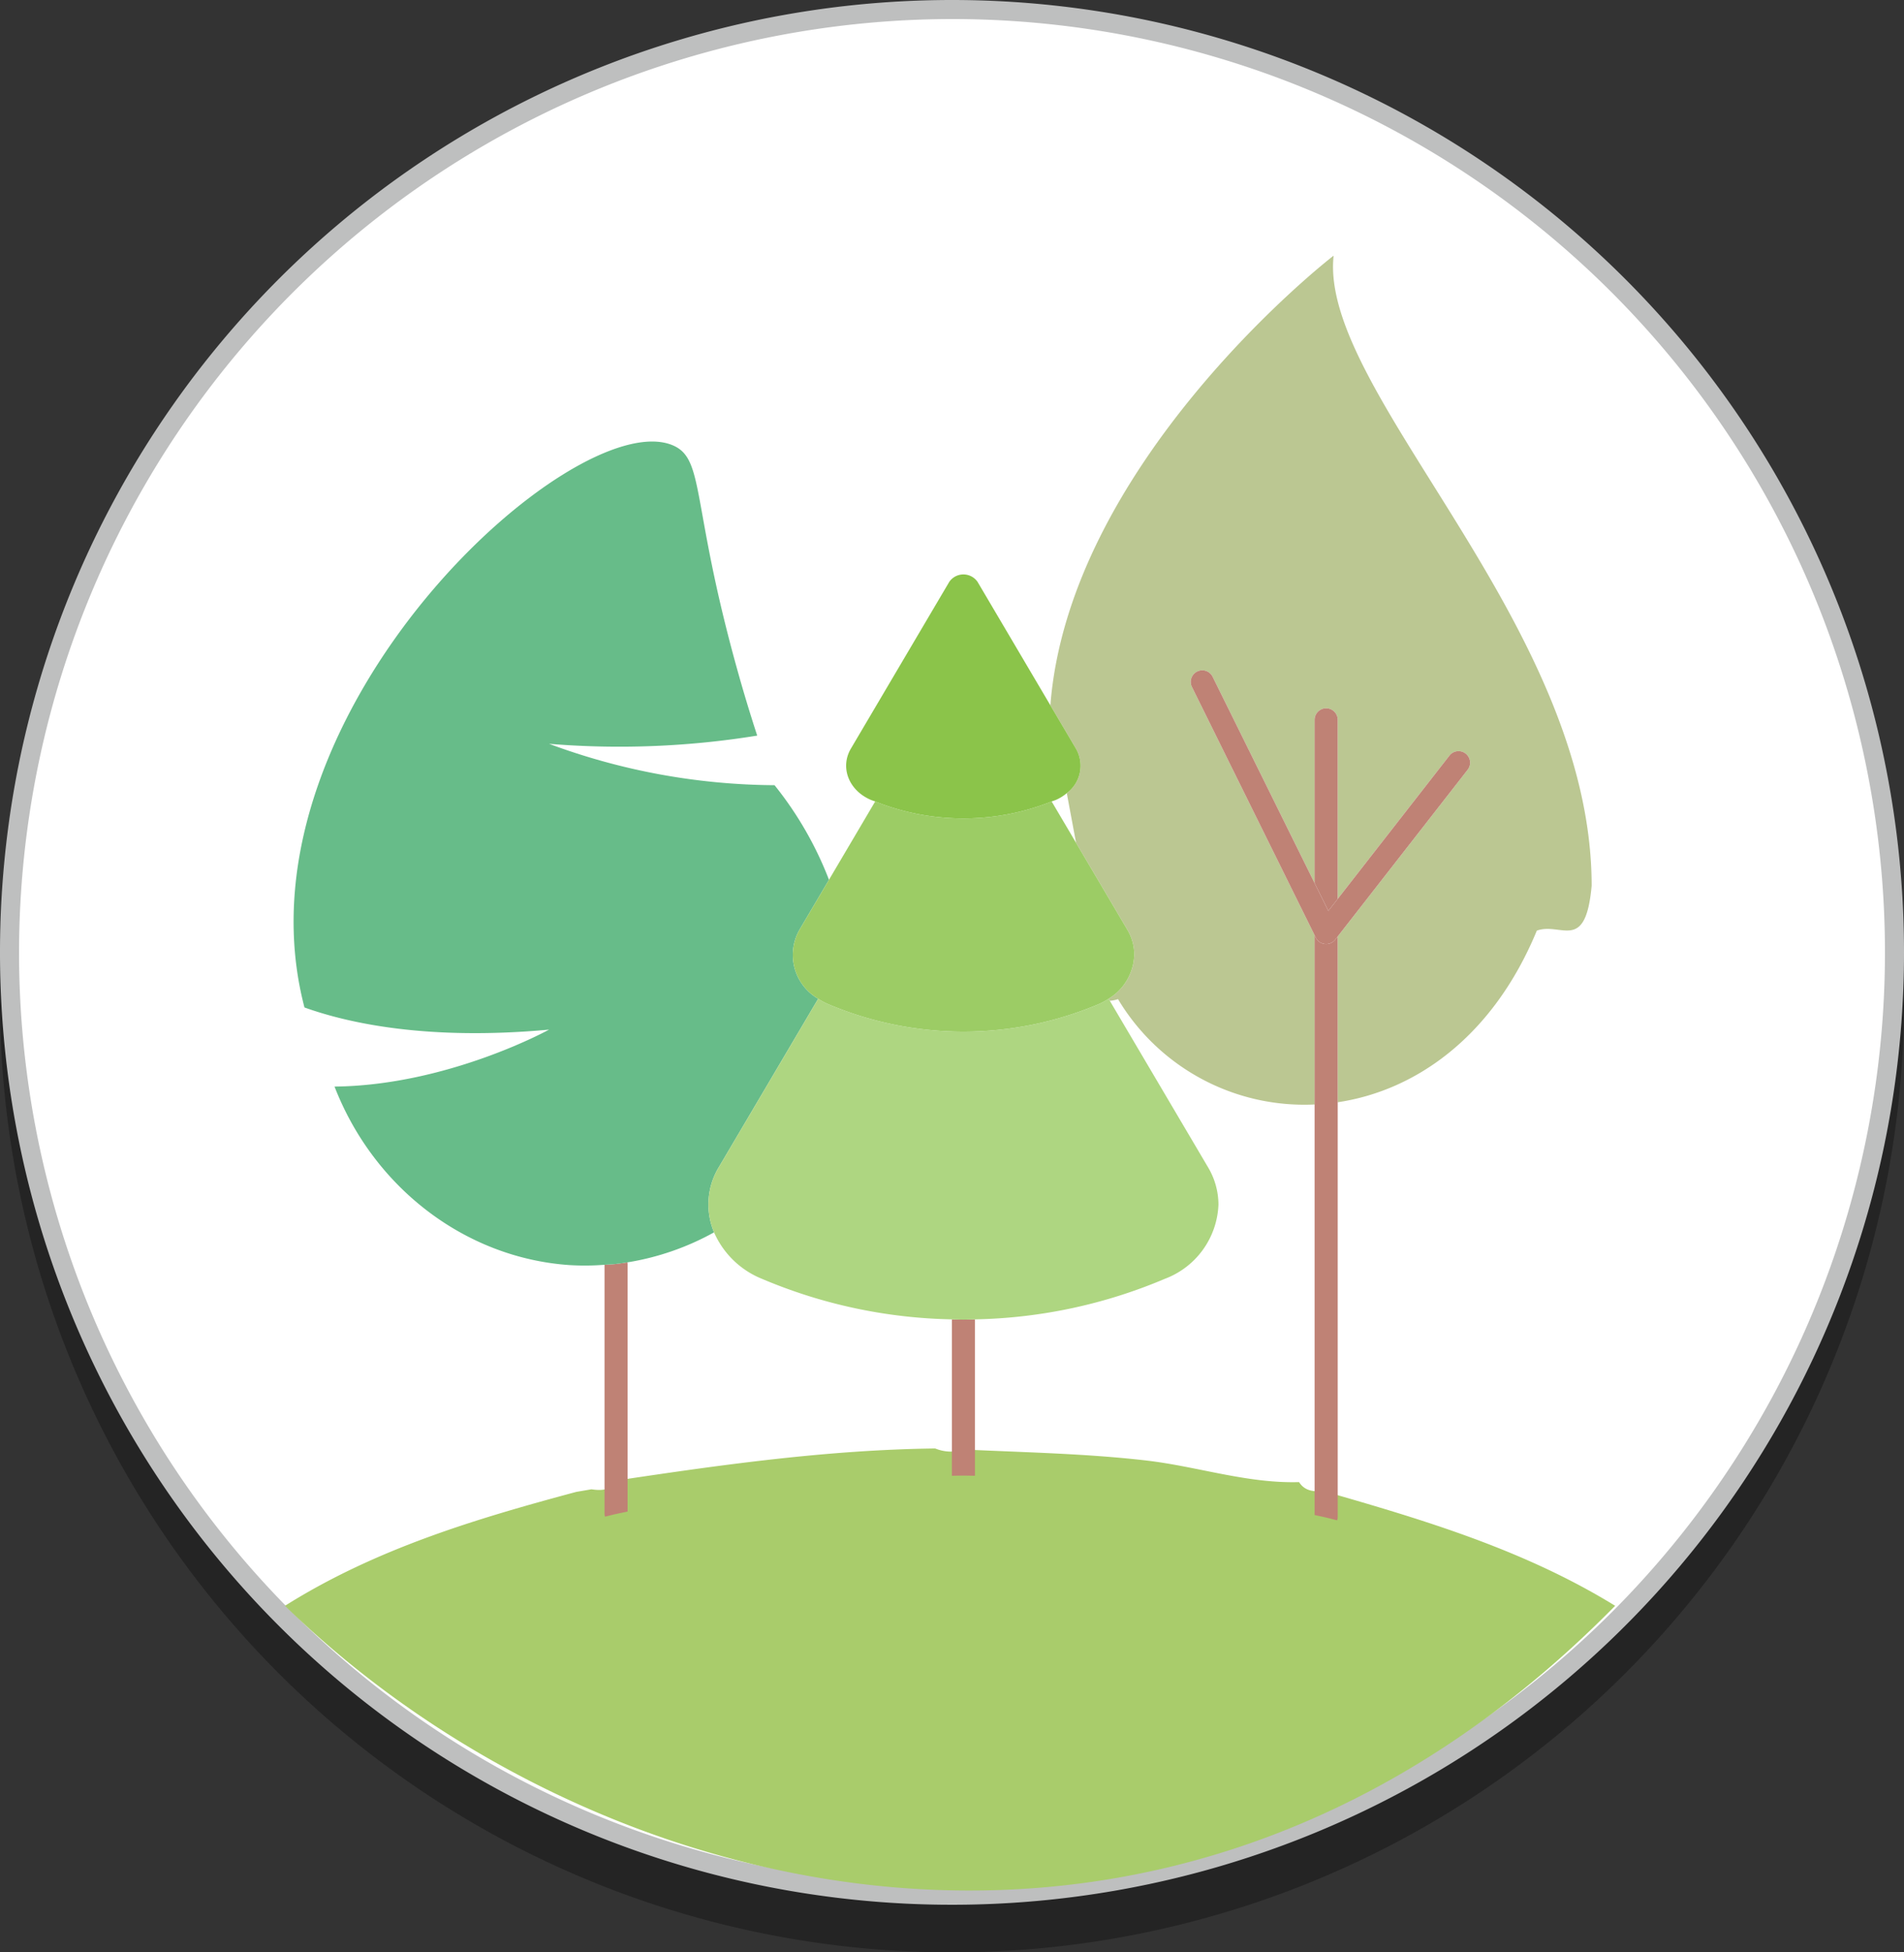 <svg xmlns="http://www.w3.org/2000/svg" viewBox="0 0 200 205"><rect x="0" y="0" width="200" height="205" fill="#333333" stroke="none"/><defs><style>.cls-6{fill:none}.cls-8{fill:#bf8275}</style></defs><g style="isolation:isolate"><g id="map"><g style="mix-blend-mode:multiply" opacity=".3"><circle cx="100" cy="105" r="99"/><path d="M100 7a98 98 0 11-98 98 98.111 98.111 0 0198-98m0-2a100 100 0 10100 100A100 100 0 00100 5z"/></g><circle cx="100" cy="100" r="99" fill="#fff"/><path d="M100 2a98 98 0 11-98 98 98.111 98.111 0 0198-98m0-2a100 100 0 10100 100A100 100 0 00100 0z" fill="#bebfbf"/><g id="pOBzZH.tif"><path d="M139.06 156.577c10.55 3.023 21.056 6.16 30.598 12.032-46.752 47.528-107.534 31.391-139.724 0 9.517-5.978 20.001-9.12 30.6-11.96l1.59-.271c1.01.137 1.982.166 2.557-.912 11.13-1.67 22.272-3.238 33.556-3.377a4.35 4.35 0 003.032.109c6.378.307 12.759.418 19.124 1.153 5.38.622 10.584 2.426 16.064 2.271.625.982 1.6 1.007 2.603.955z" fill="#a9cc6b"/><path class="cls-6" d="M110.93 83.984c-.165.071-.338.119-.505.186h.054l2.554 4.328-.975-5.217a4.685 4.685 0 01-1.128.703z"/><path d="M112.057 83.28l.976 5.218 5.374 9.105a5.126 5.126 0 01.736 2.625 5.597 5.597 0 01-2.693 4.643l.122.207a3.139 3.139 0 00.866-.168 22.812 22.812 0 0020.653 11.06V98.2l-12.883-26.058a1.212 1.212 0 112.173-1.074l10.71 21.66V75.583a1.212 1.212 0 112.424 0v18.802l11.739-15.05a1.212 1.212 0 111.912 1.491l-13.65 17.502v17.409c8.235-1.226 16.333-6.932 20.915-18.02 2.567-.925 5.114 2.373 5.759-4.706.006-27.569-28.67-51.868-27.104-66.166-1.56 1.184-27.8 22.19-29.753 47.211l2.68 4.541a3.585 3.585 0 01-.956 4.684z" fill="#bbc792"/><path class="cls-8" d="M140.515 94.385V75.583a1.212 1.212 0 10-2.424 0v17.145l1.442 2.917zM140.257 98.659a1.212 1.212 0 01-2.043-.209l-.123-.25v60.876c.403.093.81.173 1.212.268.387.091.768.195 1.154.289a1.16 1.16 0 00.058-.289V98.328z"/><path class="cls-8" d="M139.178 99.119a1.22 1.22 0 001.08-.46l.257-.331 13.65-17.502a1.212 1.212 0 10-1.912-1.49l-11.738 15.05-.983 1.26-1.442-2.918-10.709-21.66a1.212 1.212 0 10-2.173 1.074L138.09 98.2l.124.25a1.212 1.212 0 00.964.669z"/><path class="cls-6" d="M99.988 138.562c0-.01.005-.019.006-.03a53.612 53.612 0 01-19.96-4.257 9.277 9.277 0 01-5.028-4.878h-.003a27.872 27.872 0 01-9.112 3.154 1.114 1.114 0 01.033.164v25.999a166.328 166.328 0 0134.067-3.76c0-.007-.003-.012-.003-.017zM117.438 104.91a3.139 3.139 0 01-.866.168l10.319 17.48a7.692 7.692 0 011.097 3.918 8.684 8.684 0 01-5.63 7.8 53.615 53.615 0 01-19.952 4.257c0 .011.006.02.006.03v16.376c0 .006-.003.01-.003.017a165.786 165.786 0 0135.681 4.122V115.97a22.812 22.812 0 01-20.652-11.061z"/><path class="cls-8" d="M65.924 158.714v-25.998a1.114 1.114 0 00-.033-.165c-.39.062-.783.12-1.179.165-.399.047-.808.057-1.212.086v26.167a1.17 1.17 0 00.056.278c.386-.09.769-.191 1.156-.278.402-.09.81-.168 1.212-.255zM102.412 138.562c0-.01-.005-.019-.006-.03-.403.009-.806.03-1.21.03-.4 0-.802-.02-1.203-.03 0 .01-.006.02-.006.03v16.375c0 .006.004.011.004.017.403-.002.804-.017 1.209-.017s.805.015 1.209.018c0-.006.003-.011.003-.018z"/><path d="M65.891 132.551a27.872 27.872 0 009.112-3.153h.003a7.554 7.554 0 01.497-6.84l10.44-17.688a5.32 5.32 0 01-1.95-7.267l3.085-5.227a37.234 37.234 0 00-5.715-9.926v-.006l-.001.002a69.09 69.09 0 01-23.687-4.345 90.448 90.448 0 0021.863-.863 164.167 164.167 0 01-2.15-7.129c-4.842-17.432-3.327-21.966-6.769-23.372-10.342-4.22-45.823 27.866-38.888 58.024.08.337.16.68.251 1.023 4.665 1.67 12.995 3.494 25.693 2.327 0 0-10.617 5.854-22.531 5.98l-.003.002c4.144 10.679 13.79 17.99 24.67 18.741a26.48 26.48 0 003.689-.033c.404-.028.813-.039 1.212-.085.396-.045.788-.103 1.179-.165z" fill="#67bc89"/><path d="M80.034 134.276a53.612 53.612 0 0019.96 4.257c.4.008.801.03 1.203.03.403 0 .806-.021 1.21-.03a53.615 53.615 0 0019.952-4.257 8.684 8.684 0 005.63-7.8 7.692 7.692 0 00-1.098-3.919l-10.318-17.48-.123-.207a6.863 6.863 0 01-1.078.58 36.425 36.425 0 01-28.343 0 7.088 7.088 0 01-1.085-.58l-10.441 17.688a7.554 7.554 0 00-.497 6.84 9.277 9.277 0 005.028 4.878z" fill="#aed681"/><path d="M85.944 104.87a7.088 7.088 0 001.084.58 36.425 36.425 0 0028.343 0 6.863 6.863 0 001.079-.58 5.597 5.597 0 002.693-4.642 5.126 5.126 0 00-.736-2.625l-5.374-9.105-2.555-4.328h-.053a24.999 24.999 0 01-18.453 0h-.05l-4.844 8.207-3.085 5.226a5.32 5.32 0 001.95 7.268z" fill="#9ccc65"/><path d="M110.425 84.17c.166-.067.34-.115.505-.186a4.685 4.685 0 001.127-.703 3.585 3.585 0 00.956-4.684l-2.68-4.54-7.648-12.96a1.804 1.804 0 00-2.973 0l-10.328 17.5c-1.168 1.979-.235 4.392 2.083 5.387.165.071.339.119.505.186a24.999 24.999 0 0018.453 0z" fill="#8bc44a"/></g></g></g></svg>
